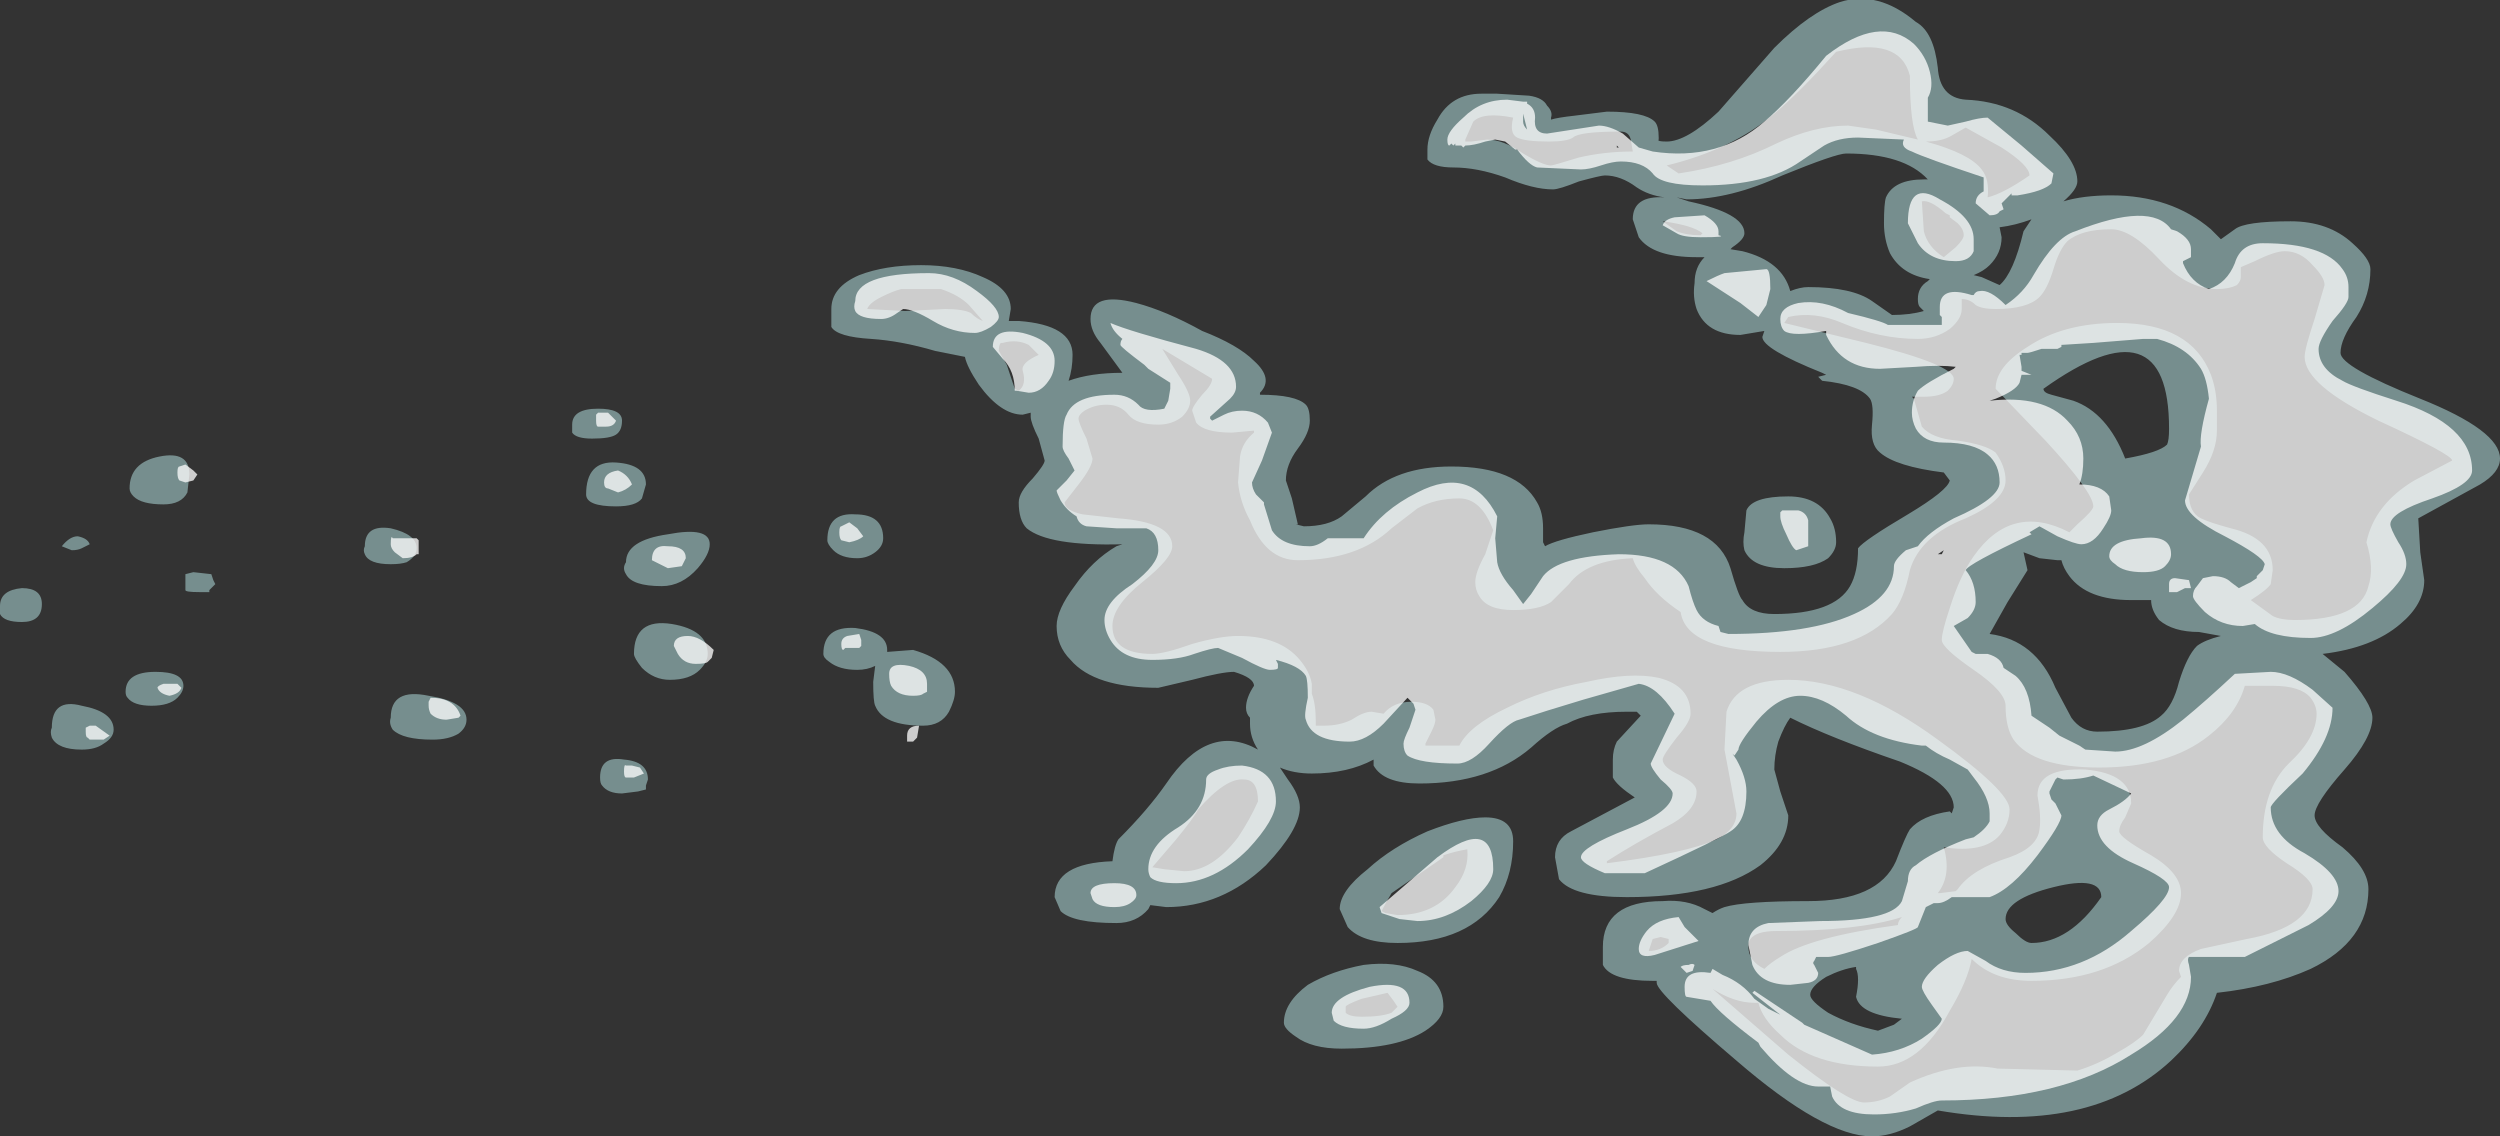 <?xml version="1.0" encoding="UTF-8" standalone="no"?>
<svg xmlns:ffdec="https://www.free-decompiler.com/flash" xmlns:xlink="http://www.w3.org/1999/xlink" ffdec:objectType="shape" height="28.5px" width="62.7px" xmlns="http://www.w3.org/2000/svg">
  <rect width="100%" height="100%" fill="#333333" stroke="none"/>
  <g transform="matrix(1.0, 0.0, 0.0, 1.0, 0.05, 20.85)">
    <path d="M44.45 -18.0 Q43.4 -17.1 41.75 -16.7 L42.05 -16.5 Q43.4 -16.7 44.5 -17.25 45.45 -17.7 46.3 -17.7 L47.0 -17.6 48.05 -17.35 Q47.85 -17.7 47.85 -18.95 47.6 -19.95 46.0 -19.55 45.05 -18.5 44.45 -18.0 M44.45 -19.65 Q45.35 -20.55 46.1 -20.8 47.05 -21.1 48.0 -20.3 48.45 -20.05 48.55 -19.15 48.6 -18.4 49.25 -18.35 50.5 -18.3 51.35 -17.45 52.05 -16.8 52.05 -16.3 52.05 -16.1 51.7 -15.8 52.2 -15.95 52.9 -15.95 54.4 -15.95 55.4 -15.1 L55.65 -14.85 56.0 -15.1 Q56.25 -15.3 57.4 -15.3 58.35 -15.3 58.95 -14.75 59.4 -14.35 59.4 -14.1 59.4 -13.45 59.05 -12.9 58.65 -12.35 58.65 -12.0 58.65 -11.65 60.65 -10.85 62.65 -10.05 62.65 -9.35 62.65 -9.0 62.15 -8.7 L60.6 -7.85 60.65 -7.0 60.75 -6.3 Q60.75 -5.7 60.15 -5.2 59.45 -4.6 58.2 -4.45 L58.75 -4.0 Q59.45 -3.2 59.45 -2.85 59.45 -2.35 58.75 -1.55 58.0 -0.7 58.0 -0.4 58.0 -0.1 58.7 0.4 59.35 0.95 59.35 1.45 59.35 2.75 57.9 3.45 56.9 3.9 55.55 4.05 55.25 4.95 54.4 5.75 52.35 7.65 48.55 7.0 L47.85 7.4 Q47.35 7.65 46.9 7.65 45.7 7.65 43.5 5.75 41.5 4.05 41.5 3.8 L41.5 3.75 41.4 3.75 Q40.35 3.75 40.15 3.35 L40.15 2.9 Q40.15 1.75 41.65 1.75 42.25 1.7 42.7 1.95 L42.9 2.05 Q43.05 1.95 43.2 1.9 43.7 1.75 45.3 1.75 47.05 1.75 47.5 0.75 47.75 0.1 47.85 -0.05 48.15 -0.4 48.85 -0.5 L48.9 -0.45 48.95 -0.6 Q48.95 -1.2 47.6 -1.75 45.85 -2.35 44.85 -2.85 44.7 -2.65 44.55 -2.25 44.45 -1.9 44.45 -1.55 L44.6 -1.0 44.8 -0.4 Q44.8 0.3 44.1 0.85 43.0 1.65 40.75 1.65 39.4 1.65 39.05 1.2 L38.95 0.65 Q38.95 0.2 39.35 0.0 L40.95 -0.85 Q40.5 -1.15 40.4 -1.35 40.4 -1.4 40.4 -1.8 40.4 -2.05 40.5 -2.25 L41.1 -2.9 41.0 -3.0 40.75 -3.0 Q39.8 -3.0 39.25 -2.7 38.9 -2.6 38.35 -2.1 37.3 -1.2 35.55 -1.2 34.65 -1.2 34.4 -1.65 L34.4 -1.8 Q33.75 -1.45 32.85 -1.45 32.4 -1.45 32.05 -1.6 L32.25 -1.3 Q32.55 -0.9 32.55 -0.6 32.55 -0.05 31.7 0.85 30.6 1.9 29.2 1.9 L28.8 1.85 28.75 1.95 Q28.45 2.3 27.95 2.3 26.85 2.3 26.55 2.0 L26.4 1.65 Q26.4 0.8 27.85 0.75 27.9 0.35 28.0 0.2 28.75 -0.55 29.2 -1.2 30.25 -2.75 31.5 -2.05 31.3 -2.35 31.3 -2.7 L31.3 -2.85 Q31.2 -2.95 31.2 -3.1 31.2 -3.35 31.4 -3.65 31.4 -3.85 30.9 -4.0 30.6 -4.0 29.85 -3.8 L29.0 -3.6 Q27.4 -3.6 26.8 -4.3 26.45 -4.65 26.45 -5.15 26.45 -5.55 26.9 -6.15 27.35 -6.8 27.95 -7.15 L28.1 -7.2 Q26.25 -7.15 25.7 -7.6 25.5 -7.8 25.5 -8.25 25.5 -8.5 25.85 -8.85 26.15 -9.2 26.15 -9.3 L26.0 -9.85 Q25.8 -10.25 25.8 -10.4 L25.8 -10.5 25.6 -10.45 Q25.05 -10.45 24.5 -11.2 24.2 -11.65 24.15 -11.9 L23.4 -12.05 Q22.55 -12.3 21.8 -12.35 20.95 -12.4 20.8 -12.65 L20.8 -13.1 Q20.8 -13.65 21.5 -13.95 22.15 -14.2 23.05 -14.2 23.95 -14.2 24.6 -13.9 25.3 -13.6 25.3 -13.1 L25.25 -12.8 25.5 -12.8 Q26.85 -12.7 26.85 -11.95 26.85 -11.6 26.75 -11.3 27.3 -11.5 28.1 -11.5 L27.55 -12.25 Q27.3 -12.55 27.3 -12.85 27.3 -13.55 28.45 -13.25 29.2 -13.05 30.1 -12.55 31.0 -12.2 31.4 -11.8 31.9 -11.35 31.55 -11.0 L31.55 -10.95 Q32.45 -10.95 32.7 -10.7 32.8 -10.6 32.8 -10.3 32.8 -10.0 32.5 -9.6 32.2 -9.2 32.2 -8.8 L32.35 -8.35 32.5 -7.7 32.45 -7.7 32.65 -7.65 Q33.25 -7.65 33.6 -7.9 L34.2 -8.4 Q34.95 -9.15 36.35 -9.15 38.0 -9.15 38.5 -8.25 38.65 -8.0 38.65 -7.6 L38.65 -7.25 38.7 -7.15 Q38.95 -7.3 39.9 -7.5 40.9 -7.7 41.3 -7.7 43.0 -7.7 43.35 -6.6 43.55 -5.9 43.65 -5.8 43.85 -5.45 44.45 -5.45 45.95 -5.45 46.35 -6.15 46.55 -6.5 46.55 -7.1 46.7 -7.3 47.8 -7.95 48.8 -8.55 48.85 -8.8 L48.7 -9.0 Q47.5 -9.15 47.1 -9.5 46.85 -9.7 46.9 -10.2 46.95 -10.7 46.85 -10.85 46.6 -11.2 45.65 -11.3 L45.55 -11.4 45.75 -11.45 45.65 -11.5 Q44.15 -12.1 44.15 -12.4 L44.2 -12.55 43.6 -12.45 Q42.75 -12.45 42.5 -13.1 42.4 -13.4 42.45 -13.75 42.45 -14.15 42.7 -14.4 L42.5 -14.4 Q41.4 -14.4 41.05 -14.9 L40.9 -15.35 Q40.9 -15.95 41.7 -15.9 41.3 -15.95 41.0 -16.15 40.6 -16.45 40.2 -16.45 40.1 -16.45 39.55 -16.3 39.05 -16.1 38.9 -16.1 38.4 -16.1 37.7 -16.4 37.0 -16.65 36.4 -16.65 35.9 -16.65 35.75 -16.85 35.75 -16.95 35.75 -17.1 35.75 -17.45 36.0 -17.85 36.35 -18.5 37.1 -18.5 L37.5 -18.5 38.3 -18.45 Q38.65 -18.4 38.75 -18.2 38.9 -18.05 38.85 -17.9 L38.85 -17.85 Q39.0 -17.9 39.45 -17.95 L40.25 -18.05 Q41.2 -18.05 41.45 -17.8 41.55 -17.7 41.55 -17.4 L41.55 -17.35 Q41.5 -17.3 41.75 -17.3 42.25 -17.3 43.05 -18.05 L44.45 -19.65 M14.8 -9.85 Q14.4 -9.85 14.3 -10.0 L14.3 -10.2 Q14.3 -10.6 14.95 -10.6 15.55 -10.6 15.55 -10.3 15.55 -10.05 15.4 -9.95 15.25 -9.85 14.8 -9.85 M21.7 -13.1 L22.65 -13.05 23.65 -13.1 Q24.1 -13.1 24.3 -13.0 24.45 -12.85 24.6 -12.8 L24.25 -13.2 Q24.0 -13.45 23.55 -13.6 L22.55 -13.6 Q22.35 -13.55 22.05 -13.4 21.75 -13.25 21.7 -13.1 M10.4 -7.1 Q10.4 -6.9 10.15 -6.75 10.0 -6.7 9.75 -6.7 9.2 -6.7 9.1 -6.95 9.05 -7.05 9.1 -7.15 9.1 -7.7 9.75 -7.6 10.4 -7.45 10.4 -7.1 M4.05 -8.2 Q3.5 -8.2 3.3 -8.4 3.2 -8.5 3.2 -8.6 3.2 -9.25 3.95 -9.4 4.7 -9.55 4.7 -8.95 L4.65 -8.5 Q4.5 -8.2 4.05 -8.2 M1.75 -7.05 L1.5 -7.15 Q1.7 -7.4 1.9 -7.4 2.15 -7.35 2.2 -7.2 L2.0 -7.1 Q1.9 -7.05 1.75 -7.05 M1.0 -5.7 Q1.0 -5.25 0.5 -5.25 0.05 -5.25 -0.05 -5.45 L-0.05 -5.65 Q-0.05 -6.05 0.5 -6.1 1.0 -6.1 1.0 -5.7 M5.3 -6.3 L5.35 -6.2 5.2 -6.05 5.2 -6.0 4.95 -6.0 Q4.6 -6.0 4.6 -6.05 L4.6 -6.25 Q4.6 -6.5 4.6 -6.45 L4.8 -6.5 5.25 -6.45 5.3 -6.3 M4.55 -3.65 Q4.55 -3.5 4.4 -3.35 4.2 -3.15 3.75 -3.15 3.3 -3.15 3.15 -3.35 3.1 -3.4 3.1 -3.5 3.1 -4.0 3.85 -4.0 4.55 -4.0 4.55 -3.65 M2.0 -3.15 Q2.8 -3.0 2.8 -2.55 2.8 -2.35 2.55 -2.2 2.35 -2.05 2.0 -2.05 1.4 -2.05 1.25 -2.35 1.2 -2.5 1.25 -2.6 1.25 -3.35 2.0 -3.15 M10.8 -2.3 Q10.05 -2.3 9.8 -2.55 9.7 -2.7 9.75 -2.85 9.75 -3.6 10.7 -3.4 11.65 -3.25 11.65 -2.8 11.65 -2.6 11.45 -2.45 11.2 -2.3 10.8 -2.3 M21.4 -7.95 Q22.1 -7.95 22.1 -7.35 22.1 -7.15 21.9 -7.0 21.7 -6.85 21.45 -6.85 21.05 -6.85 20.85 -7.05 20.7 -7.2 20.7 -7.3 20.7 -8.0 21.4 -7.95 M22.2 -4.55 L22.2 -4.5 22.85 -4.55 Q23.9 -4.25 23.9 -3.5 23.9 -3.3 23.75 -3.0 23.55 -2.65 23.1 -2.65 22.1 -2.65 21.9 -3.15 21.85 -3.25 21.85 -3.75 L21.9 -4.15 Q21.7 -4.05 21.45 -4.05 21.0 -4.05 20.75 -4.25 20.6 -4.35 20.6 -4.45 20.6 -5.15 21.4 -5.1 22.2 -5.0 22.2 -4.55 M17.45 -6.6 Q17.05 -6.15 16.55 -6.15 15.8 -6.15 15.65 -6.45 15.55 -6.6 15.65 -6.75 15.65 -7.3 16.7 -7.45 17.75 -7.65 17.75 -7.2 17.75 -6.95 17.45 -6.6 M15.4 -8.15 Q14.65 -8.15 14.65 -8.45 14.65 -9.3 15.4 -9.25 16.15 -9.2 16.15 -8.7 L16.05 -8.35 Q15.9 -8.15 15.4 -8.15 M15.85 -4.45 Q15.85 -5.35 16.8 -5.2 17.7 -5.05 17.7 -4.45 17.7 -4.25 17.5 -4.05 17.25 -3.8 16.75 -3.8 16.35 -3.8 16.05 -4.1 15.85 -4.35 15.85 -4.45 M15.05 -1.15 Q15.0 -1.2 15.0 -1.35 15.0 -1.9 15.6 -1.8 16.2 -1.75 16.2 -1.3 L16.15 -1.15 16.15 -1.05 15.95 -1.0 15.55 -0.95 Q15.2 -0.95 15.05 -1.15 M40.6 -17.55 Q39.55 -17.55 39.4 -17.4 39.25 -17.3 38.8 -17.3 38.2 -17.3 38.0 -17.4 37.8 -17.5 37.9 -17.9 37.15 -18.05 36.9 -17.8 L36.7 -17.35 36.7 -17.3 36.85 -17.3 37.25 -17.35 Q37.65 -17.35 38.15 -17.0 38.65 -16.7 38.85 -16.7 38.9 -16.7 39.55 -16.9 40.2 -17.05 40.9 -17.05 L40.85 -17.35 Q40.8 -17.55 40.6 -17.55 M42.3 -15.8 Q43.7 -15.5 43.7 -15.0 43.7 -14.85 43.4 -14.65 L43.35 -14.6 43.65 -14.55 Q44.65 -14.3 44.85 -13.55 45.1 -13.65 45.3 -13.65 46.4 -13.65 46.9 -13.3 L47.4 -12.95 Q47.85 -12.95 48.2 -13.05 L48.1 -13.15 Q48.05 -13.2 48.05 -13.35 48.05 -13.65 48.3 -13.8 L48.35 -13.85 Q47.65 -13.95 47.35 -14.5 47.2 -14.85 47.2 -15.25 47.2 -15.75 47.25 -15.9 47.45 -16.35 48.2 -16.35 L48.3 -16.35 Q47.7 -17.0 46.25 -17.0 46.0 -17.0 44.65 -16.45 43.35 -15.85 42.25 -15.85 L42.0 -15.9 42.3 -15.8 M41.65 -15.3 L42.0 -15.05 Q42.25 -14.95 42.6 -14.95 L42.65 -15.0 Q42.4 -15.2 41.65 -15.3 M44.7 -12.75 L46.75 -12.25 Q48.95 -11.7 48.95 -11.35 48.95 -11.2 48.8 -11.05 48.6 -10.9 48.2 -10.9 L47.9 -10.9 47.95 -10.85 48.15 -10.15 Q48.4 -9.85 49.05 -9.8 49.75 -9.7 50.0 -9.5 50.25 -9.15 50.25 -8.8 50.25 -8.3 49.25 -7.85 48.1 -7.4 47.85 -6.55 47.7 -5.8 47.4 -5.45 46.55 -4.5 44.6 -4.5 42.25 -4.5 42.1 -5.5 41.5 -5.9 41.2 -6.35 40.95 -6.65 40.9 -6.85 39.75 -6.8 39.3 -6.2 L38.85 -5.75 Q38.55 -5.55 37.9 -5.55 37.25 -5.55 37.05 -5.9 36.95 -6.05 36.95 -6.25 36.95 -6.5 37.2 -6.95 L37.4 -7.55 Q37.1 -8.35 36.55 -8.35 35.95 -8.35 35.5 -8.1 L34.85 -7.6 Q34.0 -6.8 32.5 -6.8 31.7 -6.8 31.3 -7.8 31.05 -8.25 31.0 -8.75 L31.05 -9.4 Q31.1 -9.75 31.4 -10.0 L31.4 -10.05 30.85 -10.0 Q30.15 -10.0 29.95 -10.25 L29.85 -10.55 Q29.85 -10.65 30.1 -10.95 30.35 -11.2 30.35 -11.35 L29.1 -12.1 29.5 -11.45 Q29.8 -11.0 29.8 -10.8 29.8 -10.6 29.6 -10.4 29.35 -10.2 29.0 -10.2 28.45 -10.2 28.25 -10.45 28.05 -10.7 27.7 -10.7 27.4 -10.7 27.15 -10.55 27.0 -10.45 27.0 -10.35 27.0 -10.25 27.2 -9.85 L27.35 -9.35 Q27.35 -9.15 27.0 -8.7 L26.65 -8.25 Q26.65 -8.05 27.1 -7.95 L28.0 -7.85 Q29.35 -7.75 29.35 -7.15 29.35 -6.85 28.6 -6.25 27.85 -5.65 27.85 -5.15 27.85 -4.45 28.85 -4.45 29.15 -4.45 29.85 -4.7 30.55 -4.9 31.0 -4.9 32.05 -4.9 32.55 -4.3 32.8 -4.0 32.85 -3.7 L32.85 -3.45 Q32.95 -3.2 32.95 -2.75 L32.95 -2.65 33.15 -2.65 Q33.55 -2.65 33.85 -2.8 34.15 -3.0 34.35 -3.0 L34.65 -2.95 Q34.9 -3.25 35.35 -3.25 35.75 -3.25 35.9 -3.05 L35.95 -2.8 Q35.95 -2.7 35.85 -2.5 L35.7 -2.2 35.7 -2.15 36.55 -2.15 Q36.8 -2.65 37.75 -3.1 38.65 -3.55 39.75 -3.75 40.85 -4.0 41.55 -3.85 42.35 -3.65 42.35 -2.95 42.35 -2.75 42.0 -2.35 41.65 -1.9 41.65 -1.8 41.65 -1.6 42.1 -1.4 42.5 -1.2 42.5 -1.0 42.5 -0.55 41.9 -0.2 40.95 0.3 40.25 0.75 L40.25 0.8 Q42.25 0.55 43.0 0.2 43.5 -0.05 43.5 -0.45 L43.2 -2.05 43.25 -3.0 Q43.5 -3.8 44.8 -3.8 46.5 -3.8 48.55 -2.3 50.35 -1.0 50.35 -0.55 50.35 -0.2 50.1 0.1 49.7 0.55 48.7 0.4 48.9 1.1 48.55 1.55 L48.6 1.55 49.0 1.5 49.05 1.45 Q49.4 0.95 50.35 0.65 51.05 0.4 51.1 -0.05 51.15 -0.35 51.05 -0.9 51.05 -1.6 52.25 -1.55 53.4 -1.45 53.4 -0.7 L53.25 -0.35 Q53.1 -0.15 53.1 0.0 53.1 0.15 53.9 0.6 54.65 1.05 54.65 1.55 54.65 2.1 53.85 2.8 52.7 3.75 50.9 3.75 49.95 3.75 49.4 3.2 49.3 3.75 48.85 4.5 48.1 5.9 47.05 5.9 45.4 5.9 44.6 5.1 44.15 4.7 44.05 4.3 L43.95 4.3 Q43.45 4.3 42.9 3.95 L44.8 5.6 Q46.3 6.8 46.7 6.8 47.05 6.8 47.35 6.65 L47.85 6.3 Q49.05 5.75 50.05 5.95 L52.05 6.0 Q52.55 5.85 53.05 5.55 53.5 5.3 53.7 5.1 L54.3 4.1 Q54.45 3.85 54.65 3.65 L54.6 3.5 Q54.6 3.15 55.15 2.95 L56.3 2.7 Q57.95 2.4 57.95 1.45 57.95 1.2 57.3 0.8 56.7 0.4 56.7 0.15 56.7 -1.05 57.35 -1.7 58.05 -2.35 58.05 -2.95 58.05 -3.15 57.9 -3.35 57.65 -3.65 56.95 -3.65 L56.25 -3.65 Q56.05 -2.95 55.35 -2.4 54.35 -1.6 52.6 -1.6 50.95 -1.6 50.45 -2.3 50.25 -2.6 50.25 -3.15 50.25 -3.5 49.45 -4.05 48.65 -4.6 48.65 -4.8 48.65 -5.0 48.85 -5.6 49.1 -6.4 49.45 -6.9 50.4 -8.25 51.85 -7.5 L52.05 -7.7 Q52.45 -8.05 52.45 -8.15 52.45 -8.5 51.25 -9.8 L50.0 -11.1 Q50.0 -11.65 50.8 -12.15 51.7 -12.75 53.05 -12.75 54.9 -12.75 55.4 -11.45 55.55 -11.05 55.55 -10.55 L55.55 -10.05 Q55.55 -9.55 55.2 -9.0 L54.85 -8.45 Q54.85 -8.0 55.15 -7.85 55.35 -7.75 55.9 -7.6 56.95 -7.35 56.95 -6.55 L56.9 -6.2 Q56.8 -6.05 56.4 -5.8 L56.95 -5.4 Q57.15 -5.3 57.5 -5.3 59.15 -5.3 59.35 -6.15 59.5 -6.6 59.3 -7.25 59.5 -8.2 60.5 -8.8 L61.45 -9.3 Q61.45 -9.45 59.6 -10.3 57.75 -11.2 57.75 -11.9 57.75 -12.1 58.0 -12.85 L58.25 -13.7 Q58.25 -13.9 57.95 -14.2 57.65 -14.55 57.25 -14.55 57.0 -14.55 56.5 -14.3 L56.15 -14.15 56.15 -13.9 Q56.15 -13.8 56.05 -13.7 55.85 -13.6 55.55 -13.6 54.8 -13.6 54.1 -14.35 53.4 -15.1 52.9 -15.1 52.15 -15.1 51.8 -14.8 51.6 -14.6 51.45 -14.1 51.3 -13.6 51.1 -13.4 50.8 -13.1 50.0 -13.1 49.65 -13.1 49.5 -13.2 49.35 -13.35 49.15 -13.35 L49.15 -13.1 Q49.15 -12.85 48.85 -12.6 48.5 -12.35 48.05 -12.35 47.1 -12.35 46.15 -12.75 45.45 -13.05 44.8 -12.9 L44.7 -12.75 M25.2 -11.7 L25.4 -11.1 25.5 -11.05 Q25.7 -11.2 25.6 -11.55 25.55 -11.75 26.0 -11.95 L25.75 -12.2 Q25.45 -12.35 25.1 -12.25 L25.05 -12.25 Q25.0 -12.2 25.0 -12.05 L25.2 -11.7 M31.15 -1.3 Q30.7 -1.35 30.0 -0.55 29.9 -0.35 29.45 0.2 L28.85 0.9 29.15 0.95 29.65 1.0 Q30.35 1.0 31.0 0.15 31.3 -0.3 31.5 -0.75 31.5 -1.3 31.15 -1.3 M45.85 -7.85 Q46.0 -7.6 46.0 -7.25 46.0 -7.05 45.8 -6.85 45.45 -6.6 44.7 -6.6 43.9 -6.6 43.7 -7.05 43.65 -7.25 43.7 -7.5 L43.75 -8.05 Q43.9 -8.4 44.8 -8.4 45.55 -8.4 45.85 -7.85 M50.15 -17.15 L49.25 -17.65 48.9 -17.45 Q48.65 -17.3 48.25 -17.3 49.35 -17.0 49.65 -16.6 49.85 -16.35 49.8 -15.9 50.2 -16.0 50.85 -16.45 50.85 -16.7 50.15 -17.15 M48.7 -14.4 L49.0 -14.65 Q49.2 -14.85 49.2 -14.95 49.2 -15.1 49.05 -15.25 L48.85 -15.4 48.85 -15.45 48.75 -15.5 Q48.35 -15.85 48.15 -15.8 L48.2 -15.05 Q48.3 -14.65 48.7 -14.4 M50.9 -15.35 Q50.5 -15.2 50.1 -15.15 L50.15 -14.9 Q50.15 -14.5 49.85 -14.2 49.7 -14.05 49.45 -13.95 L49.65 -13.9 50.1 -13.7 Q50.45 -14.0 50.7 -15.05 L50.9 -15.35 M51.4 -10.95 L51.95 -10.8 Q52.8 -10.5 53.25 -9.35 54.1 -9.5 54.3 -9.7 54.35 -9.8 54.35 -10.1 54.35 -13.35 51.2 -11.1 51.2 -11.0 51.4 -10.95 M51.85 -6.4 Q51.7 -6.6 51.65 -6.8 L51.55 -6.8 51.1 -6.85 50.7 -7.0 50.8 -6.55 50.3 -5.75 49.85 -4.95 Q51.0 -4.8 51.5 -3.6 L51.9 -2.85 Q52.15 -2.5 52.55 -2.5 53.7 -2.5 54.15 -2.9 54.45 -3.15 54.6 -3.75 54.8 -4.4 55.05 -4.65 55.25 -4.8 55.65 -4.9 L55.1 -5.0 Q54.45 -5.0 54.1 -5.3 53.9 -5.55 53.9 -5.8 L53.4 -5.8 Q52.3 -5.8 51.85 -6.4 M50.25 2.2 Q50.25 2.35 50.5 2.55 50.75 2.8 50.9 2.8 51.85 2.8 52.65 1.65 52.65 1.1 51.45 1.4 50.25 1.7 50.25 2.2 M46.5 3.45 L46.5 3.4 Q46.15 3.45 45.75 3.65 45.35 3.9 45.35 4.1 45.35 4.25 45.8 4.55 46.35 4.85 47.05 5.0 L47.45 4.85 47.65 4.7 Q46.6 4.6 46.5 4.15 46.6 3.65 46.5 3.45 M47.65 2.15 Q46.55 2.5 44.5 2.5 44.0 2.5 43.85 2.7 43.8 2.75 43.8 2.9 43.8 3.25 44.2 3.45 44.35 3.3 44.6 3.15 45.35 2.65 47.55 2.35 47.55 2.25 47.65 2.15 M41.8 2.8 L41.8 2.7 41.6 2.65 41.4 2.7 41.3 3.0 Q41.6 3.0 41.8 2.8 M37.55 1.65 Q36.8 2.8 35.0 2.8 34.1 2.8 33.75 2.4 L33.55 1.95 Q33.55 1.5 34.25 0.95 34.85 0.4 35.75 0.0 36.65 -0.35 37.2 -0.35 37.9 -0.35 37.9 0.25 37.9 1.05 37.55 1.65 M34.7 2.05 L35.0 2.1 Q35.95 2.1 36.45 1.4 36.8 0.95 36.75 0.45 36.45 0.5 36.15 0.6 L36.15 0.65 34.85 1.55 Q34.7 1.8 34.6 2.0 L34.7 2.05 M34.9 4.25 L34.75 4.05 Q34.55 4.1 34.1 4.2 33.7 4.35 33.7 4.4 L33.7 4.55 Q33.8 4.65 34.1 4.65 34.6 4.65 34.85 4.55 L35.0 4.4 34.9 4.25 M36.15 4.4 Q36.15 4.7 35.7 5.0 35.0 5.45 33.6 5.45 32.85 5.45 32.45 5.15 32.15 4.95 32.15 4.8 32.15 4.3 32.75 3.85 33.35 3.5 34.15 3.35 34.95 3.25 35.5 3.5 36.15 3.75 36.15 4.4" fill="#a3cbcc" fill-opacity="0.6" fill-rule="evenodd" stroke="none"/>
    <path d="M38.25 -18.3 L38.25 -18.25 Q38.45 -18.15 38.45 -17.9 38.4 -17.5 38.75 -17.5 L40.05 -17.7 Q40.3 -17.7 40.65 -17.5 L41.05 -17.15 41.4 -17.05 Q43.05 -16.8 44.2 -17.8 44.85 -18.35 45.75 -19.45 47.1 -20.5 47.95 -19.75 48.25 -19.45 48.35 -19.05 48.45 -18.65 48.3 -18.4 L48.3 -17.8 48.8 -17.7 49.25 -17.8 Q49.6 -17.9 49.8 -17.9 L50.65 -17.2 51.45 -16.5 51.4 -16.25 Q51.2 -16.05 50.55 -15.95 L50.4 -15.95 50.4 -16.0 50.15 -15.75 50.2 -15.6 50.1 -15.55 Q50.05 -15.45 49.85 -15.45 L49.5 -15.75 Q49.5 -15.95 49.7 -16.05 L49.7 -16.4 Q48.2 -16.9 47.9 -17.05 47.6 -17.15 47.7 -17.35 L46.55 -17.4 Q46.05 -17.4 45.7 -17.2 L45.1 -16.8 Q44.25 -16.2 42.65 -16.2 41.6 -16.2 41.4 -16.5 41.15 -16.8 40.6 -16.8 40.4 -16.8 40.1 -16.7 39.8 -16.6 39.6 -16.6 L38.5 -16.65 Q38.3 -16.7 38.0 -17.1 L37.95 -17.1 37.7 -17.3 37.45 -17.35 37.2 -17.3 Q36.9 -17.2 36.7 -17.2 L36.65 -17.15 36.6 -17.2 36.45 -17.2 36.45 -17.25 36.4 -17.2 36.35 -17.25 36.3 -17.2 Q36.25 -17.2 36.25 -17.35 36.25 -17.55 36.65 -17.9 37.1 -18.35 37.75 -18.35 L38.15 -18.3 38.25 -18.3 M14.95 -10.15 Q14.9 -10.15 14.9 -10.3 L14.9 -10.45 14.95 -10.5 15.2 -10.5 15.4 -10.3 Q15.35 -10.15 15.15 -10.15 L14.95 -10.15 M21.4 -13.05 Q21.35 -13.15 21.4 -13.3 21.4 -14.0 23.25 -14.0 23.85 -14.0 24.45 -13.55 25.0 -13.15 25.0 -12.9 25.0 -12.8 24.8 -12.65 24.55 -12.5 24.4 -12.5 23.85 -12.5 23.35 -12.8 22.85 -13.1 22.6 -13.1 L22.45 -13.0 Q22.25 -12.85 22.05 -12.85 21.5 -12.85 21.4 -13.05 M4.8 -9.05 L4.9 -8.95 4.8 -8.8 4.6 -8.75 4.45 -8.8 Q4.4 -8.85 4.4 -9.0 4.4 -9.15 4.45 -9.15 L4.6 -9.2 4.8 -9.05 M9.75 -7.2 Q9.75 -7.45 9.8 -7.35 L10.4 -7.35 10.45 -7.3 10.45 -6.95 10.4 -6.95 Q10.3 -6.85 10.05 -6.85 L9.85 -7.0 Q9.75 -7.1 9.75 -7.2 M4.4 -3.7 L4.5 -3.6 Q4.45 -3.45 4.2 -3.4 3.95 -3.45 3.9 -3.6 3.9 -3.65 4.05 -3.7 L4.4 -3.7 M2.15 -2.35 Q2.1 -2.35 2.1 -2.5 L2.1 -2.6 2.2 -2.65 2.35 -2.65 2.7 -2.4 2.55 -2.3 2.2 -2.3 2.15 -2.35 M10.75 -3.35 Q11.35 -3.35 11.5 -2.9 L11.45 -2.85 11.15 -2.8 Q10.9 -2.8 10.75 -2.95 10.7 -3.05 10.7 -3.15 L10.7 -3.25 10.75 -3.35 M21.45 -7.6 L21.6 -7.4 Q21.5 -7.3 21.25 -7.25 L21.05 -7.3 Q21.0 -7.35 21.0 -7.5 21.0 -7.65 21.05 -7.65 L21.25 -7.75 21.45 -7.6 M21.5 -4.95 L21.55 -4.8 21.55 -4.65 21.5 -4.6 21.15 -4.6 21.1 -4.55 Q21.05 -4.55 21.05 -4.7 21.05 -4.85 21.2 -4.9 L21.5 -4.95 M15.1 -8.75 Q15.1 -9.0 15.45 -9.05 15.7 -8.95 15.8 -8.7 15.65 -8.55 15.45 -8.5 L15.2 -8.6 Q15.1 -8.6 15.1 -8.75 M17.15 -6.85 L17.05 -6.65 16.7 -6.6 16.3 -6.8 Q16.3 -7.2 16.7 -7.15 17.15 -7.15 17.15 -6.85 M17.2 -4.9 Q17.5 -4.9 17.85 -4.55 L17.8 -4.35 17.7 -4.25 Q17.65 -4.2 17.4 -4.2 17.1 -4.2 16.95 -4.45 L16.85 -4.65 Q16.85 -4.9 17.2 -4.9 M16.1 -1.45 L15.85 -1.35 15.65 -1.35 Q15.6 -1.35 15.6 -1.5 15.6 -1.7 15.65 -1.65 L15.8 -1.65 16.0 -1.6 16.1 -1.45 M22.3 -3.65 Q22.25 -3.75 22.25 -3.95 22.25 -4.25 22.75 -4.15 23.2 -4.05 23.2 -3.7 L23.2 -3.5 23.1 -3.45 Q23.05 -3.4 22.85 -3.4 22.45 -3.4 22.3 -3.65 M22.95 -2.35 L22.85 -2.25 22.7 -2.25 22.7 -2.4 Q22.7 -2.65 23.0 -2.65 L22.95 -2.35 M40.55 -17.15 L40.5 -17.2 40.5 -17.15 40.55 -17.15 M41.65 -15.2 Q41.7 -15.35 41.95 -15.4 L42.7 -15.45 Q43.05 -15.25 43.05 -15.05 L43.05 -14.95 Q43.3 -14.9 42.6 -14.9 42.15 -14.9 42.0 -15.0 L41.65 -15.2 M44.35 -13.6 L44.25 -13.2 44.05 -12.9 43.6 -13.25 42.75 -13.8 Q43.05 -13.95 43.2 -14.0 L44.25 -14.1 Q44.35 -14.1 44.35 -13.6 M38.25 -17.6 L38.15 -18.0 38.15 -17.8 Q38.15 -17.7 38.25 -17.6 M44.6 -12.85 Q44.6 -13.15 45.05 -13.25 45.65 -13.35 46.3 -13.0 47.15 -12.8 47.3 -12.7 L48.65 -12.7 48.65 -12.9 48.6 -12.95 48.6 -13.15 Q48.6 -13.7 49.4 -13.45 L49.45 -13.45 Q49.5 -13.55 49.6 -13.55 49.85 -13.6 50.25 -13.2 50.7 -13.5 50.95 -13.95 51.5 -14.9 52.0 -15.05 53.9 -15.8 54.4 -15.1 L54.55 -15.05 Q54.9 -14.85 54.9 -14.6 L54.9 -14.4 54.7 -14.3 54.7 -14.25 Q54.9 -13.75 55.35 -13.6 55.8 -13.75 56.0 -14.25 56.15 -14.75 56.7 -14.75 58.25 -14.75 58.7 -14.1 58.85 -13.9 58.85 -13.65 L58.85 -13.4 Q58.85 -13.25 58.45 -12.8 58.1 -12.3 58.1 -12.1 58.1 -11.6 58.7 -11.3 58.95 -11.15 60.05 -10.8 61.95 -10.2 61.95 -9.05 61.95 -8.7 60.95 -8.35 59.9 -8.0 59.9 -7.7 59.9 -7.6 60.1 -7.25 60.3 -6.95 60.3 -6.7 60.3 -6.3 59.45 -5.6 58.55 -4.85 57.9 -4.85 56.9 -4.85 56.5 -5.2 L56.2 -5.15 Q55.65 -5.15 55.25 -5.5 54.95 -5.8 54.95 -5.9 54.95 -6.05 55.05 -6.15 L55.2 -6.35 55.45 -6.4 Q55.75 -6.4 55.9 -6.25 L56.1 -6.1 56.4 -6.25 56.55 -6.35 56.55 -6.4 56.7 -6.55 56.75 -6.7 Q56.7 -6.9 55.75 -7.4 54.75 -7.9 54.75 -8.3 L55.15 -9.65 Q55.1 -9.95 55.35 -10.85 55.3 -11.35 55.15 -11.6 54.8 -12.15 54.05 -12.35 L53.7 -12.35 52.45 -12.25 51.65 -12.2 51.65 -12.15 51.55 -12.1 51.15 -12.1 Q50.85 -12.0 50.8 -12.0 L50.65 -12.0 50.65 -11.95 50.6 -11.95 50.65 -11.65 50.65 -11.55 50.9 -11.45 50.65 -11.45 50.6 -11.25 Q50.5 -11.05 50.0 -10.85 L49.85 -10.8 Q51.2 -10.95 51.8 -10.3 52.2 -9.9 52.2 -9.35 52.2 -8.95 52.1 -8.7 52.65 -8.7 52.85 -8.4 L52.9 -8.05 Q52.9 -7.9 52.7 -7.6 52.45 -7.2 52.15 -7.2 52.0 -7.2 51.55 -7.4 L51.1 -7.65 50.85 -7.5 50.9 -7.45 Q49.3 -6.7 49.25 -6.55 49.5 -6.25 49.5 -5.75 49.5 -5.55 49.3 -5.35 L48.95 -5.15 49.4 -4.5 49.5 -4.45 49.8 -4.45 Q50.15 -4.35 50.2 -4.1 L50.5 -3.9 Q50.85 -3.6 50.9 -2.9 L51.35 -2.6 51.6 -2.4 52.1 -2.15 52.25 -2.05 53.0 -2.0 Q53.7 -2.0 54.7 -2.8 55.25 -3.25 56.0 -3.95 L56.9 -4.0 Q57.35 -4.0 57.95 -3.55 L58.45 -3.1 Q58.45 -2.35 57.7 -1.45 56.9 -0.7 56.9 -0.6 56.9 0.1 57.75 0.55 58.6 1.05 58.6 1.5 58.6 1.9 57.85 2.35 L56.25 3.15 54.85 3.15 Q54.8 3.2 54.85 3.35 L54.9 3.65 Q54.9 4.7 53.4 5.6 51.6 6.75 48.65 6.75 48.45 6.75 48.0 6.95 47.5 7.1 46.95 7.1 46.1 7.1 45.9 6.65 L45.85 6.4 45.55 6.4 Q44.95 6.4 44.1 5.4 L44.05 5.3 Q43.05 4.55 42.85 4.25 L42.25 4.15 Q42.2 4.15 42.2 3.9 42.2 3.45 42.85 3.55 L42.9 3.45 43.15 3.6 Q43.65 3.8 43.95 4.2 L44.3 4.45 44.6 4.6 43.9 4.05 43.95 4.0 45.15 4.8 45.2 4.85 46.9 5.6 Q47.6 5.55 48.15 5.2 48.65 4.85 48.65 4.7 L48.4 4.35 Q48.15 4.0 48.15 3.9 48.15 3.7 48.55 3.35 49.0 3.0 49.3 3.0 L49.75 3.25 Q50.15 3.55 50.75 3.55 52.2 3.55 53.4 2.5 54.35 1.7 54.35 1.4 54.35 1.2 53.45 0.8 52.55 0.4 52.55 -0.15 52.55 -0.4 52.85 -0.55 53.25 -0.75 53.4 -0.95 L52.45 -1.4 Q52.15 -1.3 51.7 -1.3 L51.55 -1.35 51.5 -1.3 51.35 -1.0 51.35 -0.95 51.4 -0.8 51.5 -0.7 51.65 -0.4 Q51.65 -0.2 51.05 0.6 50.4 1.45 49.85 1.65 L48.9 1.65 Q48.7 1.8 48.55 1.8 L48.45 1.8 48.25 1.9 48.05 2.4 Q48.05 2.45 47.05 2.8 46.0 3.15 45.8 3.15 L45.5 3.15 45.45 3.25 Q45.4 3.3 45.45 3.35 L45.55 3.55 Q45.55 3.75 45.3 3.8 L44.85 3.85 Q44.1 3.85 43.9 3.35 L43.8 2.85 Q43.8 2.4 44.3 2.3 L45.6 2.25 Q47.4 2.25 47.65 1.75 L47.8 1.25 Q47.8 0.95 48.0 0.85 48.35 0.55 49.25 0.2 L49.45 0.15 Q49.75 -0.05 49.85 -0.25 L49.85 -0.45 Q49.85 -0.85 49.45 -1.35 L49.3 -1.55 48.85 -1.8 Q48.5 -1.95 48.25 -2.15 L48.15 -2.15 Q46.9 -2.3 46.25 -2.9 45.65 -3.4 45.1 -3.4 44.55 -3.4 44.0 -2.75 43.55 -2.2 43.55 -2.05 L43.45 -1.9 43.4 -1.95 43.5 -1.8 Q43.75 -1.35 43.75 -1.0 43.75 -0.25 43.35 0.0 43.15 0.15 41.2 1.05 L40.2 1.05 Q39.6 0.8 39.6 0.65 39.6 0.4 40.75 -0.05 41.9 -0.5 41.9 -0.95 41.9 -1.05 41.6 -1.3 41.35 -1.6 41.35 -1.7 L41.95 -2.95 Q41.5 -3.65 41.05 -3.7 L39.65 -3.3 Q38.65 -3.0 38.05 -2.8 37.8 -2.75 37.3 -2.2 36.85 -1.7 36.5 -1.7 35.55 -1.7 35.25 -1.9 35.15 -2.0 35.15 -2.2 35.15 -2.3 35.3 -2.6 L35.45 -3.05 35.4 -3.2 35.25 -3.35 Q35.2 -3.3 34.65 -2.7 34.2 -2.25 33.8 -2.25 32.85 -2.25 32.7 -2.8 32.65 -2.9 32.75 -3.35 32.75 -3.8 32.7 -3.9 32.55 -4.15 31.95 -4.3 L32.0 -4.2 32.0 -4.1 Q32.0 -4.05 31.8 -4.05 31.65 -4.05 31.1 -4.35 L30.5 -4.6 Q30.35 -4.6 29.9 -4.45 29.5 -4.3 28.85 -4.3 28.1 -4.3 27.8 -4.8 27.65 -5.05 27.65 -5.3 27.65 -5.75 28.35 -6.2 29.0 -6.7 29.0 -7.05 29.0 -7.5 28.7 -7.6 L27.95 -7.6 27.2 -7.65 Q27.0 -7.7 26.95 -7.9 26.7 -8.05 26.55 -8.3 26.45 -8.5 26.45 -8.55 L26.7 -8.8 26.9 -9.05 26.75 -9.35 Q26.6 -9.55 26.6 -9.65 26.6 -10.3 26.7 -10.45 26.9 -10.95 27.9 -10.95 28.25 -10.95 28.5 -10.7 28.65 -10.5 29.15 -10.6 L29.25 -10.8 29.3 -11.1 29.3 -11.25 28.75 -11.6 28.65 -11.7 Q28.05 -12.15 28.05 -12.2 28.05 -12.3 28.1 -12.35 27.85 -12.55 27.8 -12.75 28.25 -12.55 29.95 -12.1 30.95 -11.8 30.95 -11.15 30.95 -11.0 30.8 -10.85 L30.3 -10.4 30.3 -10.35 30.35 -10.3 30.65 -10.45 Q30.85 -10.55 31.1 -10.55 31.5 -10.55 31.75 -10.25 L31.85 -10.0 31.6 -9.3 31.35 -8.75 Q31.35 -8.6 31.45 -8.45 L31.65 -8.25 31.65 -8.2 31.85 -7.55 Q32.1 -7.15 32.8 -7.15 33.0 -7.15 33.25 -7.35 L34.15 -7.35 Q34.6 -8.05 35.5 -8.5 36.85 -9.2 37.5 -7.9 L37.45 -7.35 37.5 -6.75 Q37.55 -6.45 37.9 -6.05 L38.15 -5.7 38.35 -5.95 38.65 -6.4 Q39.05 -6.9 40.55 -6.95 41.95 -6.95 42.3 -6.15 42.4 -5.75 42.5 -5.55 42.65 -5.25 43.05 -5.15 L43.1 -5.0 43.3 -4.95 Q45.35 -4.95 46.45 -5.45 47.45 -5.9 47.45 -6.65 47.45 -6.8 47.75 -7.05 L48.05 -7.15 Q48.3 -7.5 48.95 -7.85 50.1 -8.35 50.1 -8.75 50.1 -9.2 49.8 -9.45 49.45 -9.75 48.7 -9.75 48.2 -9.75 48.0 -10.1 47.9 -10.3 47.9 -10.5 47.9 -10.8 48.05 -11.05 48.25 -11.25 48.95 -11.6 L49.0 -11.65 Q48.6 -11.7 48.0 -11.65 L47.1 -11.6 Q46.15 -11.6 45.75 -12.45 L45.75 -12.55 Q44.9 -12.4 44.7 -12.55 44.6 -12.65 44.6 -12.85 M26.25 -11.3 Q26.05 -11.0 25.75 -11.0 L25.45 -11.05 25.4 -11.05 Q25.4 -11.55 25.1 -11.85 L24.85 -12.15 Q24.85 -12.65 25.6 -12.5 26.4 -12.3 26.4 -11.8 26.4 -11.5 26.25 -11.3 M31.1 -1.65 Q31.95 -1.55 31.95 -0.75 31.95 -0.3 31.25 0.45 30.4 1.3 29.45 1.3 28.95 1.3 28.8 1.15 28.75 1.05 28.75 0.95 28.75 0.35 29.5 -0.1 30.2 -0.55 30.2 -1.3 30.2 -1.45 30.5 -1.55 30.75 -1.65 31.1 -1.65 M45.0 -7.05 Q44.9 -7.1 44.75 -7.45 44.6 -7.75 44.6 -7.9 L44.6 -8.0 44.65 -8.05 45.05 -8.05 Q45.25 -8.0 45.3 -7.8 L45.3 -7.15 45.0 -7.05 M47.8 -15.25 Q47.8 -16.35 48.6 -15.85 49.45 -15.4 49.45 -14.85 L49.45 -14.55 Q49.35 -14.3 49.0 -14.3 48.35 -14.3 48.05 -14.75 L47.8 -15.25 M54.4 -6.95 Q54.4 -6.8 54.25 -6.65 54.1 -6.5 53.7 -6.5 53.2 -6.5 53.0 -6.7 52.85 -6.8 52.85 -6.9 52.85 -7.3 53.65 -7.35 54.4 -7.45 54.4 -6.95 M54.35 -6.0 L54.35 -6.2 Q54.35 -6.35 54.5 -6.35 L54.85 -6.3 54.9 -6.1 54.75 -6.1 54.55 -6.0 54.35 -6.0 M48.7 -7.05 L48.55 -6.95 48.65 -6.95 48.7 -7.05 M42.45 3.35 L42.4 3.5 42.25 3.55 42.1 3.4 Q42.15 3.35 42.3 3.35 42.4 3.3 42.45 3.35 M42.55 2.75 L41.45 3.1 Q41.05 3.2 41.05 2.95 41.05 2.75 41.25 2.5 41.5 2.2 42.05 2.15 L42.2 2.4 42.55 2.75 M35.5 2.25 L35.05 2.2 34.6 2.05 34.55 1.9 36.0 0.65 Q37.4 -0.4 37.4 0.95 37.4 1.3 36.85 1.75 36.2 2.25 35.5 2.25 M34.85 4.7 Q34.45 4.95 34.15 4.95 33.6 4.95 33.4 4.75 L33.35 4.55 Q33.35 4.15 34.3 3.9 35.3 3.7 35.3 4.3 35.3 4.5 34.85 4.7 M27.9 1.9 Q27.45 1.9 27.35 1.7 L27.3 1.55 Q27.3 1.3 27.9 1.3 28.45 1.3 28.45 1.6 28.45 1.7 28.3 1.8 28.15 1.9 27.9 1.9" fill="#ffffff" fill-opacity="0.753" fill-rule="evenodd" stroke="none"/>
  </g>
</svg>
